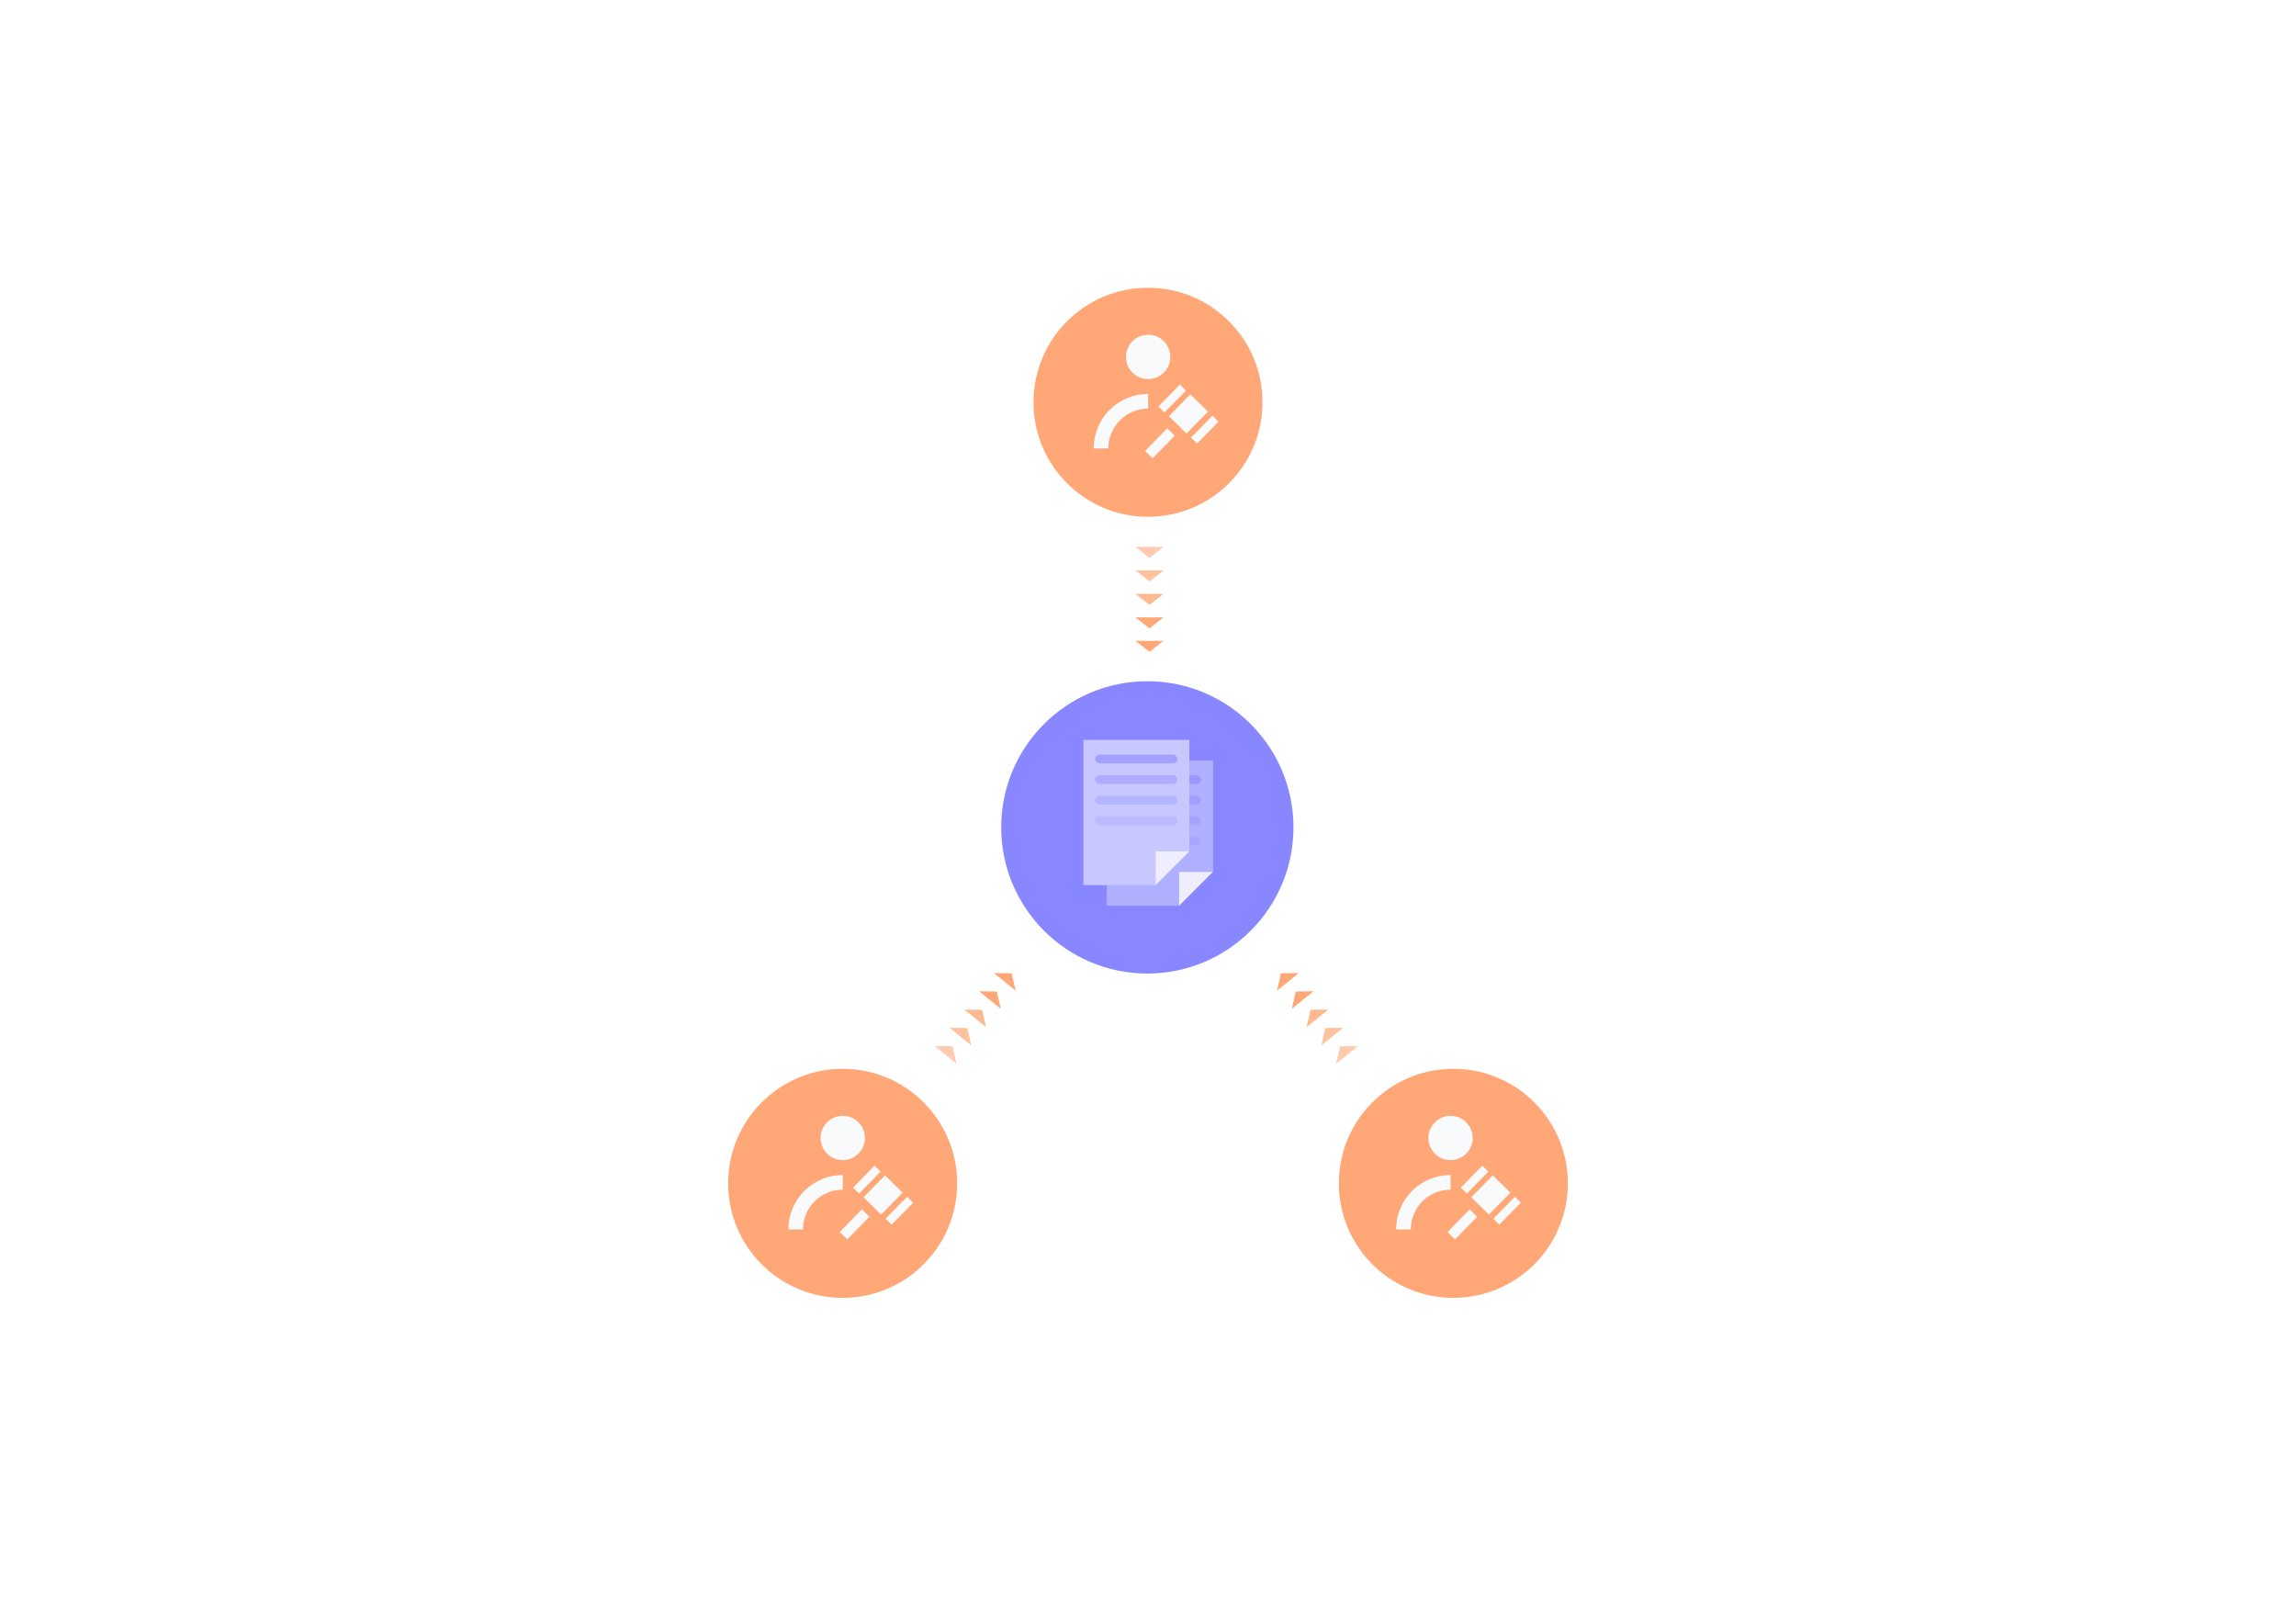 <svg width="782" height="545" viewBox="0 0 782 545" fill="none" xmlns="http://www.w3.org/2000/svg">
<g filter="url(#filter0_d)">
<rect x="17" y="14" width="748" height="511" rx="6" fill="white"/>
</g>
<path opacity="0.6" d="M391.5 190L386.737 186.25L396.263 186.25L391.5 190Z" fill="#FFA776"/>
<path opacity="0.7" d="M391.5 198L386.737 194.25L396.263 194.25L391.5 198Z" fill="#FFA776"/>
<path opacity="0.8" d="M391.5 206L386.737 202.25L396.263 202.25L391.5 206Z" fill="#FFA776"/>
<path d="M391.5 214L386.737 210.25L396.263 210.25L391.5 214Z" fill="#FFA776"/>
<path d="M391.5 222L386.737 218.25L396.263 218.25L391.5 222Z" fill="#FFA776"/>
<path opacity="0.6" d="M324.421 356.318L325.758 362.231L318.36 356.23L324.421 356.318Z" fill="#FFA776"/>
<path opacity="0.7" d="M329.46 350.105L330.798 356.018L323.399 350.017L329.46 350.105Z" fill="#FFA776"/>
<path opacity="0.8" d="M334.5 343.891L335.837 349.804L328.438 343.804L334.5 343.891Z" fill="#FFA776"/>
<path d="M339.539 337.678L340.876 343.591L333.477 337.59L339.539 337.678Z" fill="#FFA776"/>
<path d="M344.578 331.464L345.915 337.377L338.516 331.377L344.578 331.464Z" fill="#FFA776"/>
<path opacity="0.6" d="M456.428 356.318L455.091 362.231L462.49 356.23L456.428 356.318Z" fill="#FFA776"/>
<path opacity="0.7" d="M451.389 350.105L450.052 356.018L457.451 350.017L451.389 350.105Z" fill="#FFA776"/>
<path opacity="0.8" d="M446.35 343.891L445.013 349.804L452.412 343.804L446.35 343.891Z" fill="#FFA776"/>
<path d="M441.311 337.678L439.973 343.591L447.372 337.59L441.311 337.678Z" fill="#FFA776"/>
<path d="M436.272 331.464L434.934 337.377L442.333 331.377L436.272 331.464Z" fill="#FFA776"/>
<circle cx="287" cy="403" r="39" fill="#FFA776"/>
<circle cx="495" cy="403" r="39" fill="#FFA776"/>
<circle cx="390.773" cy="281.773" r="49.773" fill="#8987FF"/>
<path d="M413.094 259V296.953L403.66 299.004L401.609 308.438H377V259H413.094Z" fill="#BFBEFF"/>
<path opacity="0.6" d="M413.094 259V296.953L403.66 299.004L401.609 308.438H377V259H413.094Z" fill="#A6A5FF"/>
<path d="M401.609 296.953V308.438L413.094 296.953H401.609Z" fill="#EEEEFF"/>
<rect x="381" y="264" width="28" height="3" rx="1.5" fill="#8987FF" fill-opacity="0.6"/>
<rect x="381" y="271" width="28" height="3" rx="1.5" fill="#8987FF" fill-opacity="0.4"/>
<rect opacity="0.3" x="381" y="278" width="28" height="3" rx="1.5" fill="#8987FF"/>
<rect opacity="0.2" x="381" y="285" width="28" height="3" rx="1.5" fill="#8987FF"/>
<circle cx="391" cy="137" r="39" fill="#FFA776"/>
<rect x="398.108" y="141.748" width="10.449" height="8.408" transform="rotate(-45.521 398.108 141.748)" fill="#F9FAFC"/>
<rect x="394.536" y="138.455" width="10.449" height="2.882" transform="rotate(-45.521 394.536 138.455)" fill="#F9FAFC"/>
<rect x="405.623" y="149.038" width="10.449" height="2.882" transform="rotate(-45.521 405.623 149.038)" fill="#F9FAFC"/>
<rect x="397.542" y="145.868" width="3.587" height="10.792" transform="rotate(44.341 397.542 145.868)" fill="#F9FAFC"/>
<path d="M375 152.7C375 143.838 382.184 136.654 391.047 136.654" stroke="#F9FAFC" stroke-width="5"/>
<circle cx="391.047" cy="121.551" r="7.551" fill="#F9FAFC"/>
<rect x="294.108" y="407.748" width="10.449" height="8.408" transform="rotate(-45.521 294.108 407.748)" fill="#F9FAFC"/>
<rect x="290.536" y="404.455" width="10.449" height="2.882" transform="rotate(-45.521 290.536 404.455)" fill="#F9FAFC"/>
<rect x="301.623" y="415.038" width="10.449" height="2.882" transform="rotate(-45.521 301.623 415.038)" fill="#F9FAFC"/>
<rect x="293.542" y="411.868" width="3.587" height="10.792" transform="rotate(44.341 293.542 411.868)" fill="#F9FAFC"/>
<path d="M271 418.7C271 409.838 278.184 402.654 287.047 402.654" stroke="#F9FAFC" stroke-width="5"/>
<circle cx="287.047" cy="387.551" r="7.551" fill="#F9FAFC"/>
<rect x="501.108" y="407.748" width="10.449" height="8.408" transform="rotate(-45.521 501.108 407.748)" fill="#F9FAFC"/>
<rect x="497.536" y="404.455" width="10.449" height="2.882" transform="rotate(-45.521 497.536 404.455)" fill="#F9FAFC"/>
<rect x="508.623" y="415.038" width="10.449" height="2.882" transform="rotate(-45.521 508.623 415.038)" fill="#F9FAFC"/>
<rect x="500.542" y="411.868" width="3.587" height="10.792" transform="rotate(44.341 500.542 411.868)" fill="#F9FAFC"/>
<path d="M478 418.7C478 409.838 485.184 402.654 494.047 402.654" stroke="#F9FAFC" stroke-width="5"/>
<circle cx="494.047" cy="387.551" r="7.551" fill="#F9FAFC"/>
<path d="M405.094 252V289.953L395.66 292.004L393.609 301.438H369V252H405.094Z" fill="#C8C7FF"/>
<path d="M393.609 289.953V301.438L405.094 289.953H393.609Z" fill="#EEEEFF"/>
<rect x="373" y="257" width="28" height="3" rx="1.5" fill="#8987FF" fill-opacity="0.6"/>
<rect x="373" y="264" width="28" height="3" rx="1.5" fill="#8987FF" fill-opacity="0.4"/>
<rect opacity="0.3" x="373" y="271" width="28" height="3" rx="1.5" fill="#8987FF"/>
<rect opacity="0.2" x="373" y="278" width="28" height="3" rx="1.5" fill="#8987FF"/>
<defs>
<filter id="filter0_d" x="0" y="0" width="782" height="545" filterUnits="userSpaceOnUse" color-interpolation-filters="sRGB">
<feFlood flood-opacity="0" result="BackgroundImageFix"/>
<feColorMatrix in="SourceAlpha" type="matrix" values="0 0 0 0 0 0 0 0 0 0 0 0 0 0 0 0 0 0 127 0"/>
<feOffset dy="3"/>
<feGaussianBlur stdDeviation="8.5"/>
<feColorMatrix type="matrix" values="0 0 0 0 0 0 0 0 0 0 0 0 0 0 0 0 0 0 0.1 0"/>
<feBlend mode="normal" in2="BackgroundImageFix" result="effect1_dropShadow"/>
<feBlend mode="normal" in="SourceGraphic" in2="effect1_dropShadow" result="shape"/>
</filter>
</defs>
</svg>
